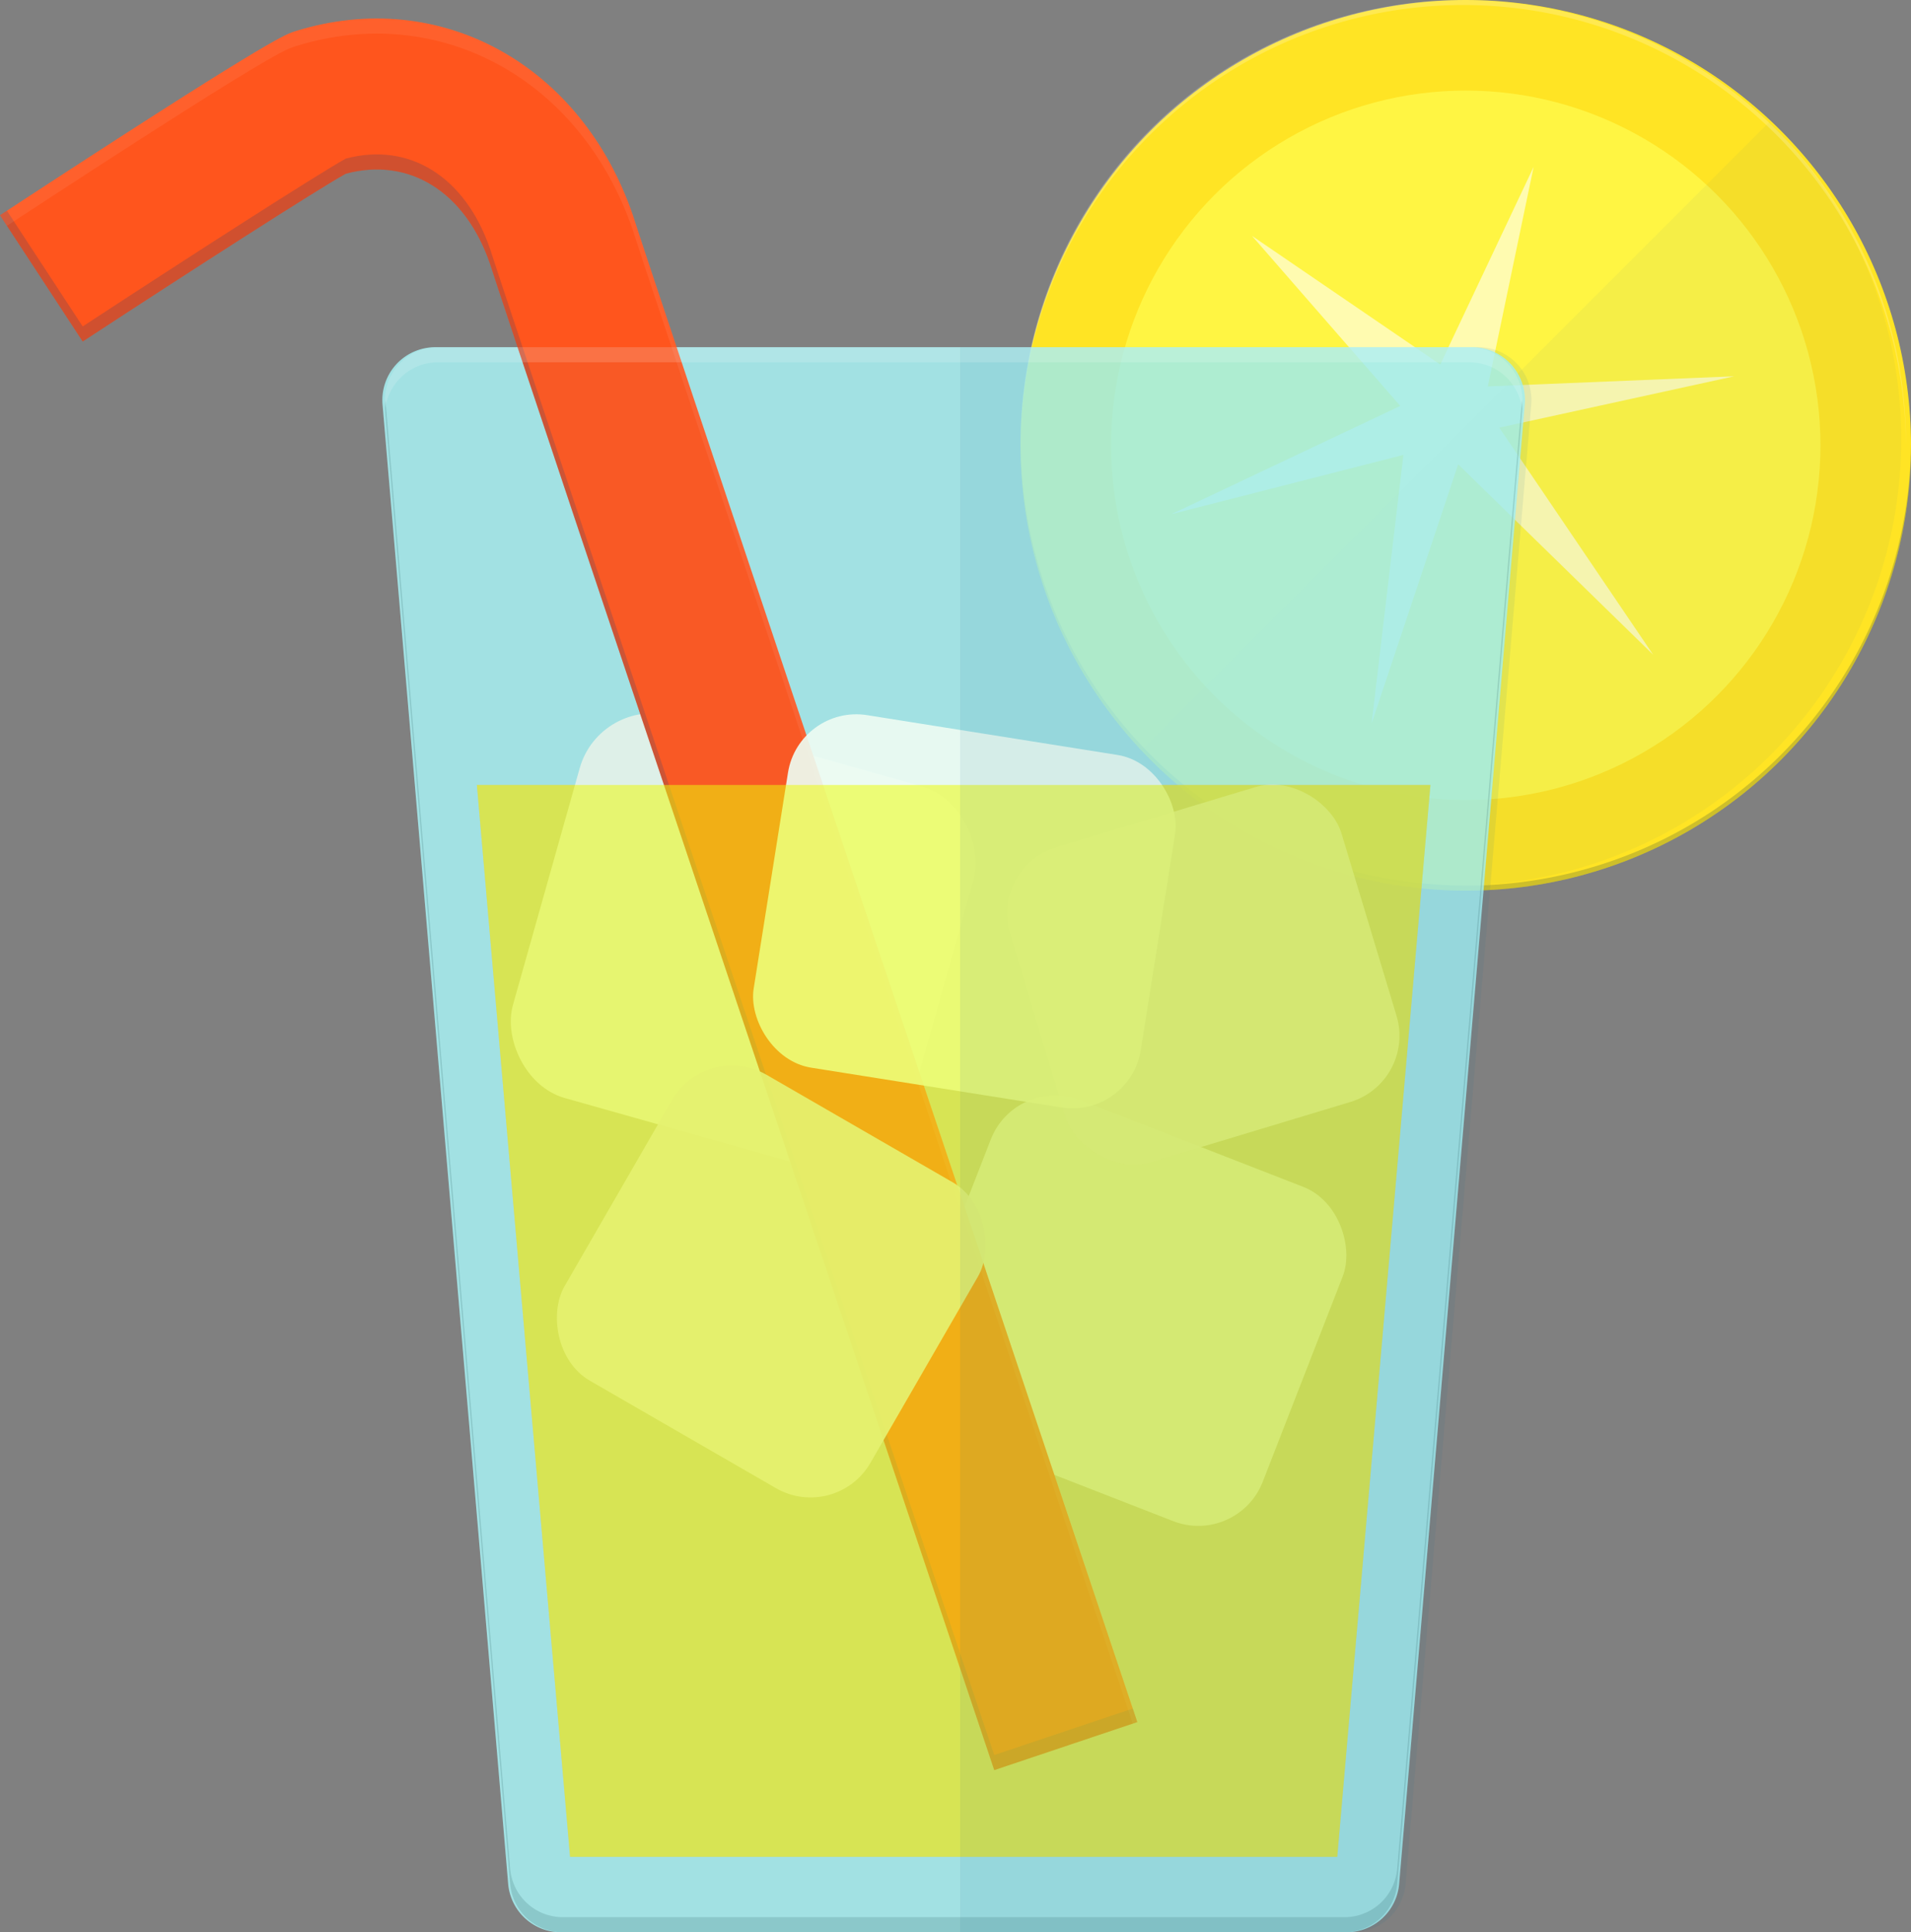 <svg id="Lemonade" xmlns="http://www.w3.org/2000/svg" width="126.614" height="128" viewBox="0 0 126.614 128">
  <rect x="0" y="0" width="126.614" height="128" fill="#808080" stroke="none"/>
  <defs>
    <style>
      .cls-1 {
        fill: #ffe424;
      }

      .cls-2 {
        fill: #fff543;
      }

      .cls-3 {
        opacity: 0.58;
      }

      .cls-14, .cls-22, .cls-4, .cls-8 {
        fill: #fff;
      }

      .cls-5 {
        opacity: 0.05;
      }

      .cls-6 {
        fill: #2a6e8c;
      }

      .cls-7 {
        fill: #0b3144;
      }

      .cls-13, .cls-20, .cls-7, .cls-8 {
        opacity: 0.2;
      }

      .cls-9 {
        fill: #aeffff;
        opacity: 0.78;
      }

      .cls-10 {
        fill: #e8b06a;
        opacity: 0.5;
      }

      .cls-11 {
        fill: #e9f4e9;
      }

      .cls-11, .cls-15, .cls-16, .cls-17 {
        opacity: 0.91;
      }

      .cls-12 {
        fill: #ff551d;
      }

      .cls-13 {
        fill: #18407a;
      }

      .cls-14 {
        opacity: 0.07;
      }

      .cls-15 {
        fill: #e8efe8;
      }

      .cls-16 {
        fill: #f3fff3;
      }

      .cls-17 {
        fill: #e3e8e3;
      }

      .cls-18 {
        fill: #efff00;
        opacity: 0.53;
      }

      .cls-19 {
        fill: #66b3e3;
        opacity: 0.04;
      }

      .cls-20 {
        fill: #2d6566;
      }

      .cls-21 {
        fill: #267391;
        opacity: 0.09;
      }

      .cls-22 {
        opacity: 0.15;
      }
    </style>
  </defs>
  <title>lemonade</title>
  <g id="Lemon">
    <circle class="cls-1" cx="97.114" cy="29.5" r="29.5"/>
    <circle class="cls-2" cx="97.114" cy="29.5" r="23.5"/>
    <g class="cls-3">
      <polygon class="cls-4" points="101.611 11.055 98.578 25.597 114.899 24.927 99.337 28.329 109.53 43.371 96.613 30.763 90.872 47.943 92.979 30.138 77.583 34.071 92.77 26.889 82.953 15.627 95.426 24.144 101.611 11.055"/>
    </g>
    <g class="cls-5">
      <path class="cls-6" d="M150.602,41.092,108.76,82.934a29.587,29.587,0,1,0,41.842-41.842Z" transform="translate(-33.386 -33)"/>
    </g>
    <path class="cls-7" d="M130.5,91.665a29.499,29.499,0,0,1-29.498-29.332c-0.0.056-.002.112-.002.168a29.5,29.5,0,0,0,59,0c0-.056-.002-.112-.002-.168A29.499,29.499,0,0,1,130.5,91.665Z" transform="translate(-33.386 -33)"/>
    <path class="cls-8" d="M130.332,33.333a29.331,29.331,0,0,1,29.33,29.166c0-.056.002-.111.002-.167a29.332,29.332,0,0,0-58.665,0c0,.056.002.111.002.167A29.331,29.331,0,0,1,130.332,33.333Z" transform="translate(-33.386 -33)"/>
  </g>
  <path id="glassBottom" class="cls-9" d="M130.92,56H62.223a3.503,3.503,0,0,0-3.491,3.8l8.323,97.993A3.503,3.503,0,0,0,70.546,161h52.051a3.503,3.503,0,0,0,3.491-3.207l8.323-97.993A3.503,3.503,0,0,0,130.92,56Z" transform="translate(-33.386 -33)"/>
  <polygon id="lemonade2" class="cls-10" points="94.773 52 31.597 52 37.77 123 88.6 123 94.773 52"/>
  <rect id="cube5" class="cls-11" x="69.073" y="82.272" width="27.129" height="26.29" rx="4.991" ry="4.991" transform="translate(-4.388 -51.847) rotate(15.748)"/>
  <rect id="cube1" class="cls-11" x="95.52" y="107.91" width="25.015" height="23.756" rx="4.583" ry="4.583" transform="matrix(0.932, 0.363, -0.363, 0.932, 17.456, -64.039)"/>
  <g id="Straw">
    <path id="straw-2" data-name="straw" class="cls-12" d="M99.26,150.258C97.942,146.334,67.249,54.893,65.85,50.471c-1.645-4.777-5.362-7.087-9.554-5.964-1.873,1.039-10.136,6.34-17.431,11.117L33.386,47.258C50.845,35.825,52.199,35.335,52.777,35.126l.219-.073c9.527-2.952,18.922,2.2,22.339,12.252l.048.149c.687,2.246,22.119,66.146,33.356,99.622Z" transform="translate(-33.386 -33)"/>
    <path class="cls-13" d="M99.26,149.258C97.942,145.334,67.249,53.893,65.85,49.471c-1.645-4.777-5.362-7.087-9.554-5.964-1.873,1.039-10.136,6.34-17.431,11.117l-5.02-7.665c-.155.101-.301.197-.459.3l5.479,8.365c7.294-4.777,15.558-10.078,17.431-11.117,4.192-1.123,7.909,1.188,9.554,5.964,1.399,4.422,32.093,95.863,33.41,99.787l9.48-3.182c-.099-.295-.201-.599-.302-.899Z" transform="translate(-33.386 -33)"/>
    <path class="cls-14" d="M52.777,36.126l.219-.073c9.527-2.952,18.922,2.2,22.339,12.252l.048.149c.68,2.226,21.741,65.018,33.055,98.723l.302-.101C97.503,113.601,76.07,49.7,75.384,47.454l-.048-.149c-3.417-10.052-12.812-15.204-22.339-12.252l-.219.073c-.579.209-1.933.699-19.391,12.132l.459.7C50.86,36.822,52.204,36.334,52.777,36.126Z" transform="translate(-33.386 -33)"/>
  </g>
  <rect id="cube4" class="cls-15" x="101.637" y="86.668" width="22.941" height="21.787" rx="4.583" ry="4.583" transform="translate(-56.751 3.843) rotate(-16.795)"/>
  <rect id="cube3" class="cls-16" x="84.298" y="81.546" width="25.967" height="23.644" rx="4.583" ry="4.583" transform="translate(-17.527 -47.111) rotate(9.03)"/>
  <rect id="cube2" class="cls-17" x="72.783" y="106.188" width="23.401" height="23.401" rx="4.583" ry="4.583" transform="translate(36.877 -59.448) rotate(30)"/>
  <polygon id="lemonade1" class="cls-18" points="94.773 52 31.597 52 37.77 123 88.6 123 94.773 52"/>
  <g id="glassTop">
    <path class="cls-19" d="M130.92,56H62.223a3.503,3.503,0,0,0-3.491,3.8l8.323,97.993A3.503,3.503,0,0,0,70.546,161h52.051a3.503,3.503,0,0,0,3.491-3.207l8.323-97.993A3.503,3.503,0,0,0,130.92,56Z" transform="translate(-33.386 -33)"/>
    <path id="Shadow" class="cls-20" d="M122.465,160H70.678a3.503,3.503,0,0,1-3.491-3.207L58.924,59.507a3.515,3.515,0,0,0-.02.766l8.283,97.519A3.503,3.503,0,0,0,70.678,161h51.787a3.503,3.503,0,0,0,3.491-3.207l8.283-97.519a3.515,3.515,0,0,0-.02-.766l-8.263,97.286A3.503,3.503,0,0,1,122.465,160Z" transform="translate(-33.386 -33)"/>
    <path class="cls-21" d="M131.349,56H97V161h26.025a3.503,3.503,0,0,0,3.491-3.207l8.323-97.993A3.503,3.503,0,0,0,131.349,56Z" transform="translate(-33.386 -33)"/>
    <path id="highlight" class="cls-22" d="M62.395,57h68.353a3.504,3.504,0,0,1,3.471,3.034l.02-.234A3.503,3.503,0,0,0,130.748,56H62.395a3.503,3.503,0,0,0-3.491,3.8l.02.234A3.504,3.504,0,0,1,62.395,57Z" transform="translate(-33.386 -33)"/>
  </g>
</svg>

